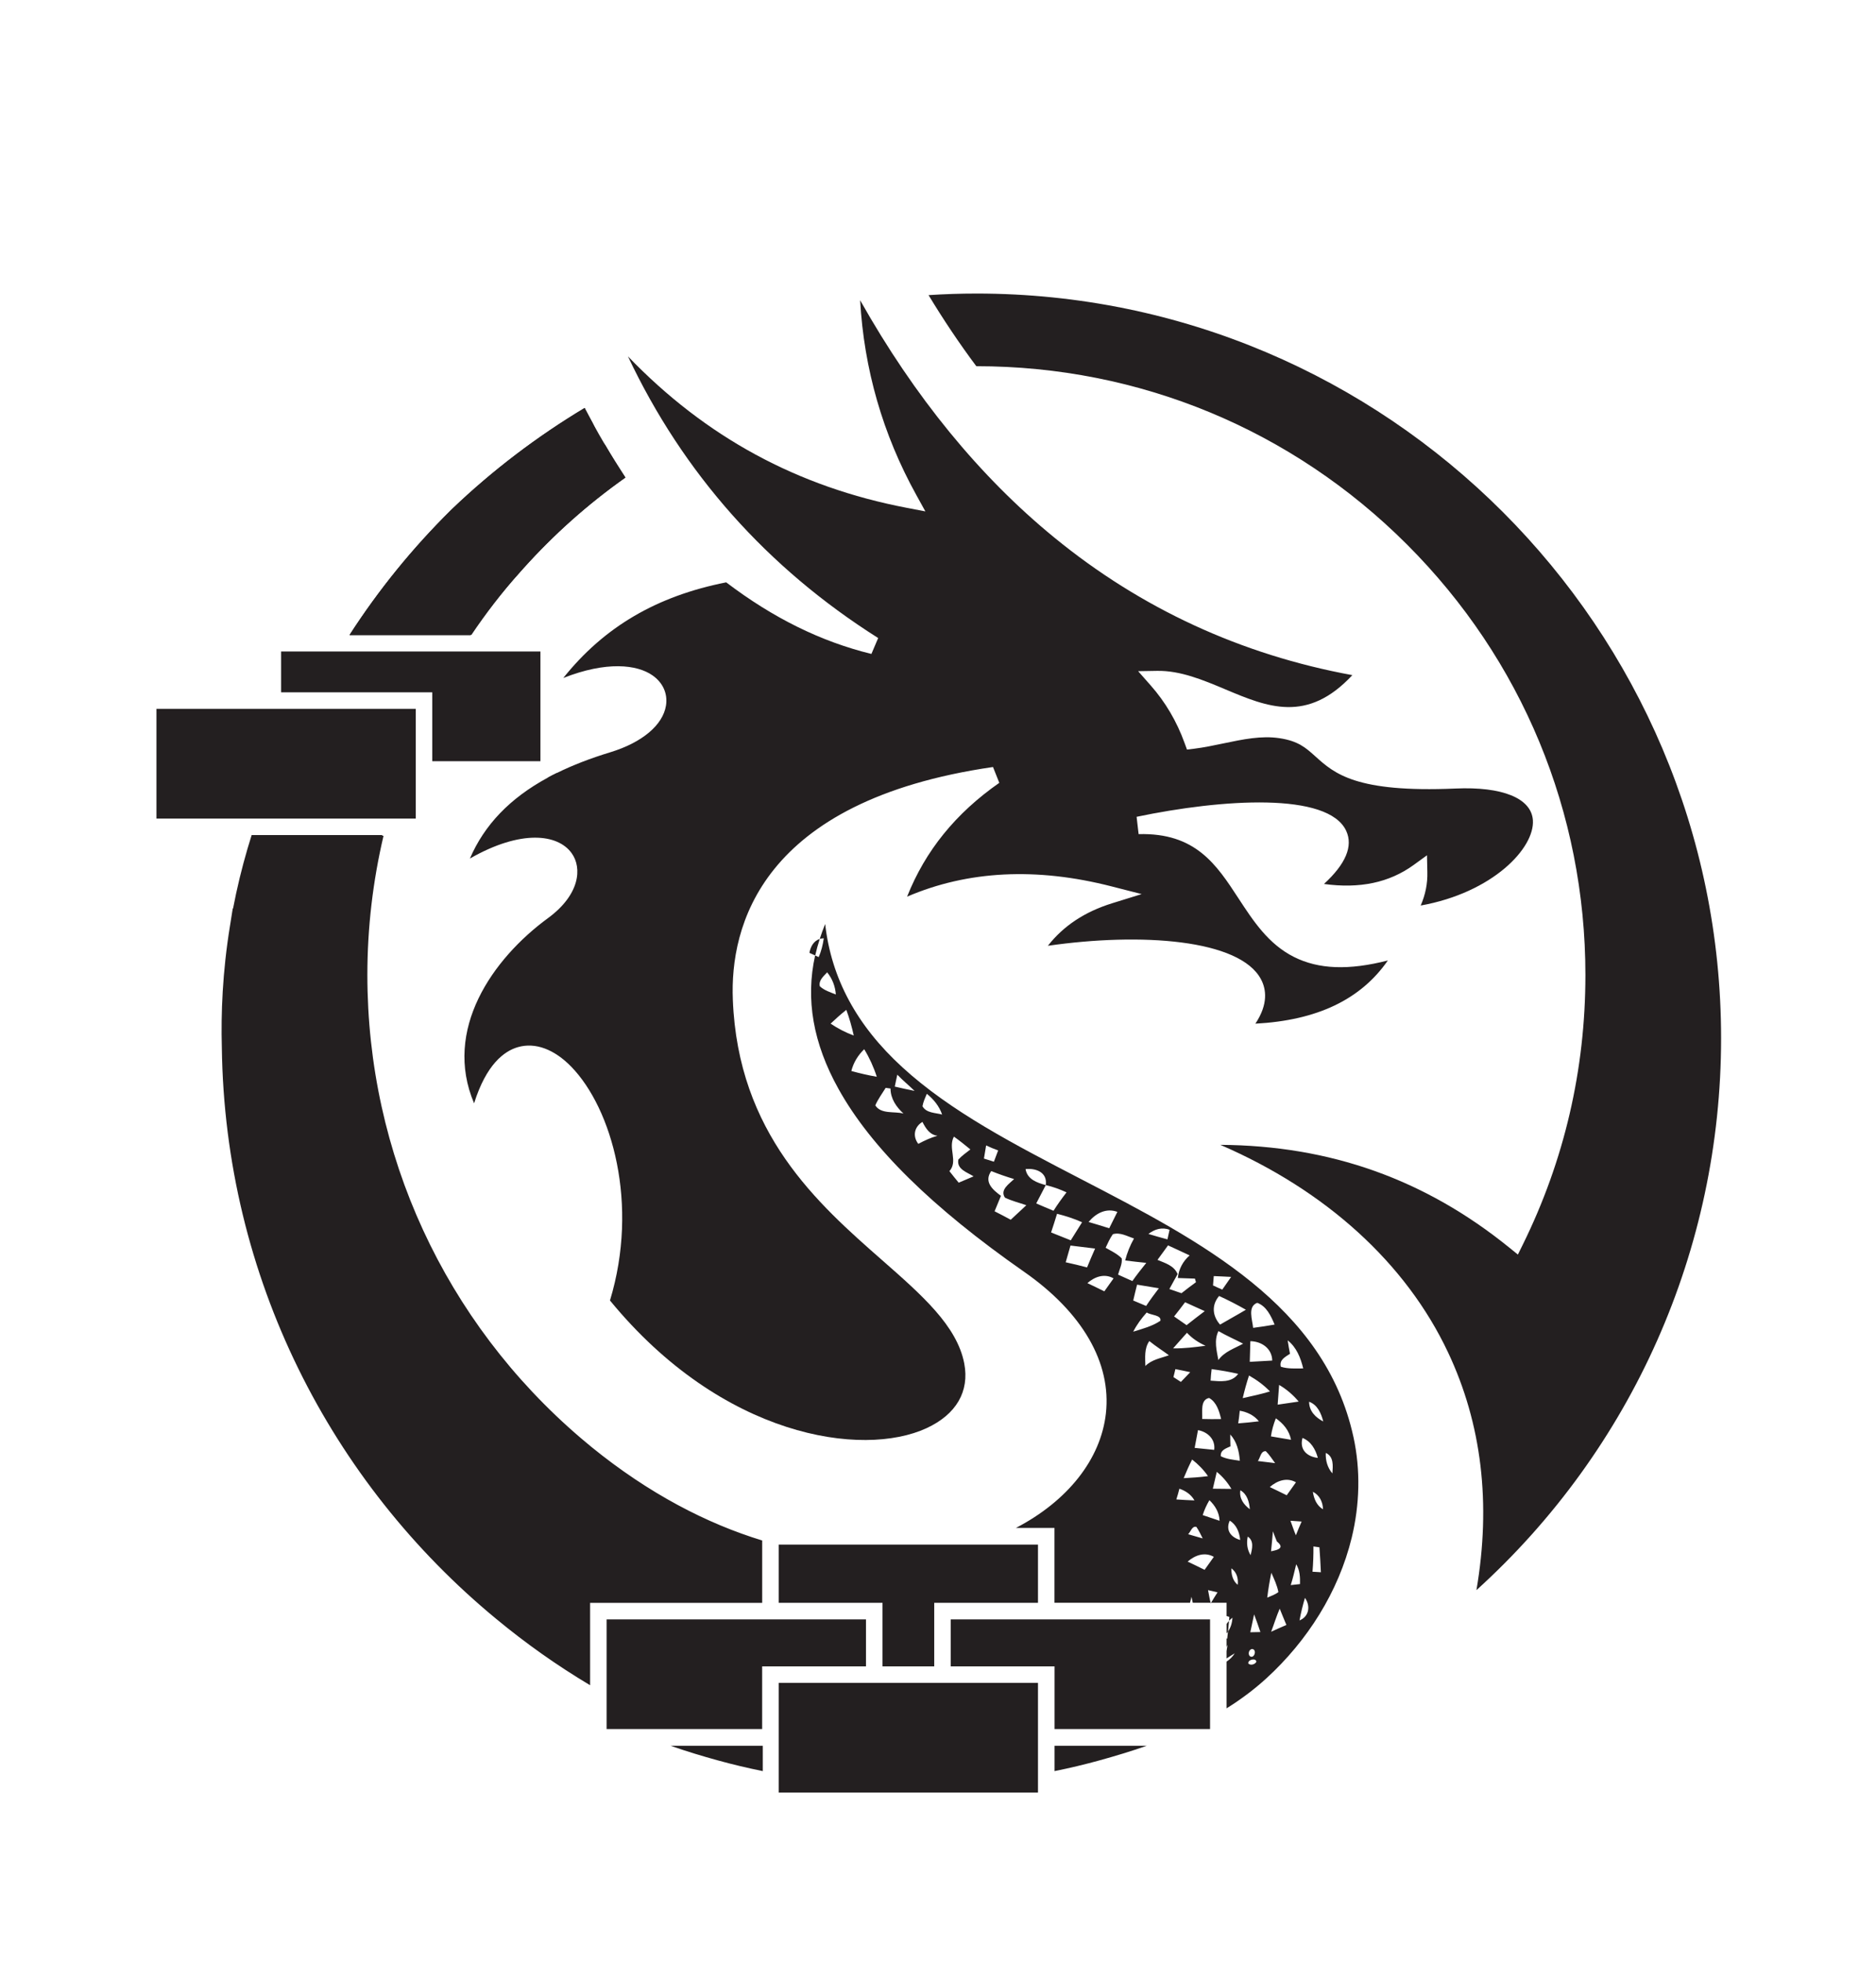 <?xml version="1.0" encoding="UTF-8"?>
<svg id="Layer_1" data-name="Layer 1" xmlns="http://www.w3.org/2000/svg" viewBox="0 0 474.25 496">
  <defs>
    <style>
      .cls-1 {
        fill: #231f20;
      }
    </style>
  </defs>
  <path class="cls-1" d="M359.16,228.93c1.19-2.75,1.75-5.55,1.67-8.46l-.09-4.22-3.42,2.48c-6.14,4.43-13.57,6.01-22.62,4.77,5.5-5.06,7.39-9.55,5.63-13.4-4.52-9.89-31.37-8.1-53-3.58l.51,4.38c14.41-.39,19.68,7.7,25.28,16.29,3.69,5.64,7.5,11.5,13.99,14.76,6.22,3.13,13.85,3.43,23.74,.89-6.87,9.89-17.9,15.15-33.49,15.98,3.31-4.97,2.73-8.75,1.42-11.21-5.34-10.13-30.3-11.88-53.88-8.48,3.98-5.07,9.34-8.6,16.24-10.75l7.47-2.32-7.58-1.94c-18.99-4.88-36.37-4.01-51.72,2.59,4.62-11.63,12.28-21.08,23.31-28.78l-1.59-4c-58.94,8.56-66.51,40.52-65.77,58.81,1.3,33.86,21.48,51.6,37.71,65.85,10.17,8.93,18.95,16.64,20.79,26.13,1.36,7.08-2.02,12.9-9.52,16.37-16.22,7.51-51.63,2.37-80.04-32.28,7.37-24.28,.54-48.47-9.78-59.1-4.35-4.46-9.14-6.22-13.51-4.95-3.48,1.01-7.98,4.37-11.06,14.2-7.88-18.56,4.6-36.52,18.7-46.84,8-5.87,8.69-12.64,5.95-16.42-3.48-4.83-12.76-6.04-25.71,1.37,3.68-8.53,10.1-15.23,19.63-20.42,.77-.42,1.56-.83,2.37-1.22,4-1.98,8.5-3.71,13.52-5.24,8.01-2.45,13.27-6.86,14.05-11.81,.47-2.99-.76-5.77-3.41-7.62-3.91-2.74-11.62-3.65-22.55,.66,10.33-12.94,23.63-20.71,41.18-24.18,11.9,9.03,23.91,14.96,36.71,18.1l1.71-4.02c-28.08-17.75-49.31-41.67-63.26-71.22,19.67,20.45,42.88,33.02,70.55,38.31l4.64,.89-2.29-4.15c-8.46-15.28-13.22-31.81-14.2-49.24,13.76,24.43,30.23,44.58,49.07,59.99,21.91,17.95,47.25,29.64,75.36,34.8-11.45,12.29-21.52,8.05-32.14,3.58-5.56-2.34-11.32-4.76-17.21-4.66l-4.8,.08,3.18,3.61c3.7,4.19,6.59,9.09,8.56,14.55l.61,1.66,1.76-.21c2.51-.31,5.02-.84,7.45-1.35,4.92-1.03,9.59-2.01,14.16-1.32,4.77,.71,6.68,2.44,9.09,4.61,4.79,4.32,10.22,9.21,35.41,8.12,11.85-.53,19.16,2.45,19.57,7.97,.51,7.1-10.19,18.35-28.36,21.61Z"/>
  <path class="cls-1" d="M246.86,74.22c-4,0-7.99,.13-12.12,.4,3.78,6.26,7.83,12.29,12.07,17.97h.05c41.11,0,79.77,16.01,108.84,45.09,29.08,29.08,45.09,67.73,45.09,108.84,0,23.93-5.33,46.87-15.84,68.19l-1.23,2.49-2.16-1.75c-21.31-17.27-45.29-25.82-73.06-25.99,26.7,11.55,46.93,29.9,57.56,52.46,8.53,18.05,10.93,38.25,7.18,60.13,39.39-35.68,61.85-86.16,61.85-139.53,0-103.83-84.45-188.3-188.25-188.3Z"/>
  <path class="cls-1" d="M158.1,120.71c-9.51,6.72-18.13,14.43-25.75,22.91-.21,.23-.42,.45-.61,.68-.08,.09-.17,.19-.25,.28-.04,.04-.07,.08-.11,.13-4.43,5.02-8.51,10.31-12.22,15.83h-30.81c7.3-11.33,15.86-21.9,25.57-31.51,.05-.05,.12-.1,.17-.16,.03-.04,.07-.07,.1-.1l.09-.09s.04-.05,.07-.07c10.15-9.7,21.39-18.23,33.44-25.48,.69,1.34,1.39,2.66,2.12,3.97h0s.01,.02,.01,.03c.96,1.76,1.94,3.49,2.96,5.22t.01,.02s.01,.01,.02,.02c1.65,2.82,3.39,5.59,5.17,8.32Z"/>
  <path class="cls-1" d="M204.62,240.92c.49,.23,.97,.45,1.46,.67,.31-1.39,.7-2.79,1.15-4.18-1.49,.45-2.31,1.86-2.61,3.51Z"/>
  <path class="cls-1" d="M310.7,409.81c-.07,.9-.17,1.81-.26,2.71-.1,.16-.23,.31-.36,.46v-2.39c.18-.27,.39-.53,.62-.77Z"/>
  <path class="cls-1" d="M149.45,365.79c-.91-.74-1.8-1.49-2.69-2.25-34.3-29.34-53.89-71.76-53.89-117.03,0-11.98,1.4-23.78,4.09-35.2h-.34c.01-.06,.02-.13,.04-.18H63.62c-1.45,4.59-2.79,9.5-3.92,14.72-.28,1.3-.53,2.57-.78,3.84h-.08c-.24,1.42-.46,2.85-.68,4.28-1.94,11.85-2.31,22.36-2.08,30.83,.75,58.18,27.6,110.09,69.38,144.53,7.44,6.17,15.38,11.78,23.72,16.76v-20.83h43.5v-15.77c-13.89-4.24-28.58-11.78-43.22-23.69Zm192.7-2.46c-7.24-33.24-38.54-49.48-68.83-65.19-17-8.82-33.05-17.15-45.23-28.32-11.51-10.54-17.93-22.44-19.49-36.19-.52,1.25-.96,2.51-1.37,3.77,.31-.09,.65-.17,1.02-.17-.22,1.64-.63,3.25-1.28,4.76-.3-.14-.61-.27-.91-.41-2.46,11.07-.5,22.21,5.9,33.72,8.22,14.8,23.56,29.93,46.94,46.26,14.74,10.29,22.09,23,20.67,35.8-1.29,11.6-9.66,22.14-22.75,28.96h9.75v18.92h34.26c.13-.5,.25-1,.38-1.51,.09,.5,.21,1,.32,1.51h4.51c-.27-1.06-.43-2.13-.65-3.2,.8,.18,1.61,.37,2.4,.56-.56,.86-1.1,1.75-1.63,2.63h3.91v3.36c.26,.08,.53,.17,.71,.22-.03,.32-.06,.66-.09,.98,.27-.28,.56-.54,.87-.78-.07,1.28-.42,2.5-1.13,3.49-.06,.6-.11,1.2-.19,1.8-.05-.01-.11-.02-.17-.04v2.13c.08-.19,.17-.37,.25-.54-.07,.53-.16,1.07-.25,1.6v1.87c.68-.44,1.36-.89,2.07-1.3-.54,.86-1.25,1.56-2.07,2.1v11.81c3.55-2.21,6.92-4.71,10.06-7.58,10.35-9.45,18.25-21.88,21.58-35.56,2.02-8.33,2.27-17.08,.44-25.48Zm-16.04-21.04c-.2-1.13-.44-2.25-.59-3.4,2.21,1.72,3.28,4.4,3.93,7.1-1.89-.01-3.84,.16-5.66-.43-.45-1.76,1.15-2.48,2.31-3.27Zm7.04,26.32c-2.68-.3-4.71-2.05-3.88-5.05,2.13,.86,3.29,2.86,3.88,5.05Zm-9.79-18.45c1.88,1.09,3.54,2.53,4.95,4.21-1.78,.27-3.55,.51-5.32,.78,.14-1.66,.25-3.32,.37-5Zm3.01,13.87c-1.69-.29-3.39-.59-5.08-.86,.22-1.57,.66-3.09,1.24-4.57,1.87,1.3,3.39,3.08,3.84,5.43Zm-8.54-34.63c2.34,.86,3.47,3.31,4.39,5.5-1.81,.32-3.62,.6-5.43,.83-.18-2.01-1.47-5.4,1.03-6.32Zm-1.74,9.7c2.79,.04,5.47,1.79,5.53,4.9-1.89,.11-3.78,.21-5.68,.32,.05-1.75,.1-3.48,.15-5.23Zm4.95,12.71c-2.27,.69-4.58,1.18-6.88,1.69,.45-1.93,.97-3.84,1.59-5.72,1.92,1.09,3.74,2.4,5.29,4.02Zm-10.04,10.87c1.67,1.79,2.24,4.23,2.43,6.65-1.63-.26-3.32-.38-4.81-1.14-.16-1.57,1.33-1.98,2.44-2.5-.02-1-.07-2-.05-3.01Zm2.02-2.8c.18-1.06,.27-2.12,.39-3.2,1.87,.33,3.62,1.14,4.84,2.68-1.75,.22-3.49,.38-5.23,.52Zm-5.02-16.01c-.43-2.41-1.14-4.98,.02-7.32,2.03,1.17,4.17,2.1,6.24,3.18-2.2,1.22-4.7,1.98-6.26,4.14Zm.43-8.96c-1.92-2.18-2.21-4.93-.24-7.24,2.31,1.06,4.57,2.22,6.77,3.48-2.16,1.3-4.38,2.49-6.53,3.76Zm-1.59-12.27c1.46,.05,2.93,.14,4.39,.21-.74,1.09-1.48,2.15-2.24,3.21-.78-.34-1.57-.69-2.34-1.06,.05-.78,.11-1.57,.19-2.36Zm-.54,23.52c2.25,.31,4.5,.69,6.71,1.2-1.65,2.3-4.57,1.89-6.97,1.72,.06-.97,.13-1.95,.26-2.93Zm2.4,12.63c-1.6,.04-3.2,.02-4.79-.02,.11-1.76-.54-4.86,1.75-5.31,1.9,1.06,2.55,3.32,3.04,5.33Zm-9.47,14.95c.65-1.61,1.36-3.18,2.14-4.72,1.52,1.2,2.9,2.58,4.01,4.2-2.05,.28-4.11,.4-6.16,.52Zm4.81,15.23c-1.23-.34-2.46-.69-3.68-1.06,.65-.62,.98-2.14,2.08-1.86,.64,.91,1.1,1.93,1.6,2.92Zm-2.03-22.9c.28-1.49,.56-2.99,.84-4.48,2.39,.42,4.46,2.29,4.1,4.99-1.65-.17-3.29-.34-4.93-.5Zm-6.35-55.12c-.18,.82-.36,1.61-.53,2.41-1.61-.44-3.22-.88-4.81-1.37,1.57-1.22,3.46-1.78,5.34-1.05Zm-13.19-4.54c-.68,1.39-1.38,2.77-2.06,4.14-1.74-.56-3.48-1.07-5.22-1.59,1.83-2.2,4.46-3.61,7.28-2.55Zm-73.37-60.57c1.3,1.58,2.05,3.53,2.2,5.6-1.4-.56-2.91-1.02-4.05-2.07-.36-1.51,.98-2.55,1.85-3.53Zm.88,12.97c1.28-1.22,2.6-2.39,3.97-3.48,.78,2.11,1.39,4.29,1.88,6.49-2.06-.76-4.02-1.77-5.85-3.01Zm8.49,6.47c1.33,2.18,2.4,4.53,3.18,6.97-2.16-.38-4.32-.88-6.43-1.46,.53-2.13,1.69-4,3.25-5.51Zm2.81,14.19c.69-1.58,1.71-2.96,2.62-4.42,.3,.04,.92,.13,1.22,.17,.02,2.6,1.47,4.67,3.28,6.33-2.32-.62-5.68,.23-7.13-2.08Zm4.92-4.74c.18-1,.44-2.01,.64-3.01,1.38,1.44,2.93,2.71,4.36,4.1-1.67-.33-3.33-.7-5-1.09Zm5.94,14.48c-1.48-1.94-1.02-4.3,1.05-5.55,.83,1.63,1.86,3.28,3.81,3.5-1.69,.47-3.29,1.22-4.85,2.05Zm1.06-9.51c.19-1.1,.67-2.12,1.1-3.15,1.7,1.37,3.14,3.12,3.87,5.25-1.68-.47-3.99-.34-4.97-2.1Zm9.16,19.33c-.79-.96-1.58-1.93-2.35-2.92,2.26-2.5-.43-5.84,1.14-8.73,1.43,1.01,2.8,2.12,4.16,3.24-1.05,.82-2.14,1.58-3.04,2.56-.47,2.49,2.27,3.22,3.85,4.25-1.26,.52-2.52,1.05-3.75,1.59Zm6.94-9.42c.98,.47,2,.89,3.03,1.26-.37,.96-.71,1.91-1.07,2.85-.84-.25-1.68-.52-2.52-.79,.18-1.11,.37-2.22,.55-3.32Zm6.22,18.79c-1.35-.73-2.72-1.45-4.09-2.14,.53-1.3,1.09-2.6,1.61-3.91-2.09-1.53-4.38-3.51-2.46-6.26,1.89,.76,3.83,1.44,5.79,2.02-1.22,1.19-3.66,2.71-2.32,4.7,1.74,.84,3.61,1.29,5.41,1.91-1.32,1.23-2.63,2.46-3.95,3.68Zm3.74-12.82c2.59-.25,5.58,.79,5.11,4.06,1.81,.41,3.55,1.05,5.25,1.83-1.16,1.51-2.28,3.04-3.29,4.66-1.46-.61-2.92-1.22-4.37-1.86,.8-1.55,1.6-3.08,2.41-4.63-2.15-.59-4.69-1.43-5.11-4.06Zm6.45,16.04c.52-1.57,1.03-3.15,1.51-4.73,2.16,.54,4.29,1.22,6.33,2.14-.96,1.52-1.92,3.04-2.86,4.57-1.66-.65-3.32-1.31-4.98-1.99Zm3.7,7.53c.41-1.41,.82-2.82,1.21-4.23,2.08,.24,4.14,.51,6.22,.76-.7,1.58-1.38,3.17-2.03,4.77-1.79-.48-3.6-.9-5.4-1.3Zm9.76,7.35c-1.41-.72-2.85-1.39-4.28-2.08,1.88-1.65,4.34-2.5,6.62-1.2-.77,1.1-1.56,2.18-2.34,3.28Zm3.48-4.23c.34-1.34,1.11-2.69,.92-4.11-1.15-1.19-2.68-1.87-4.07-2.68,.56-1.17,1.07-2.37,1.83-3.43,1.84-.55,3.63,.53,5.34,1.09-.98,1.74-1.74,3.6-2.23,5.55,1.77,.24,3.55,.42,5.34,.61-1.21,1.51-2.41,3.01-3.52,4.6-1.21-.53-2.41-1.08-3.62-1.63Zm10.31,3.45c-1.12,1.46-2.21,2.95-3.22,4.47-1.09-.47-2.17-.92-3.26-1.37,.3-1.35,.64-2.68,.97-4.01,1.84,.31,3.67,.61,5.51,.91Zm-3.07,6.12c1.02,.72,3.78,.6,3.45,2.11-2.08,1.39-4.53,2.02-6.86,2.75,.9-1.78,2.1-3.38,3.41-4.86Zm-.34,13.53c-.04-2.14-.31-4.44,1-6.3,1.59,1.29,3.31,2.38,4.95,3.59-2.06,.75-4.33,1.07-5.96,2.72Zm3.06-26.82c.89-1.21,1.78-2.45,2.67-3.67,1.82,.82,3.64,1.69,5.46,2.53-1.67,1.46-2.76,3.44-2.98,5.72,1.43,.06,2.87,.1,4.32,.15,.06,.22,.2,.68,.26,.91-1.23,.9-2.47,1.83-3.66,2.78-1.02-.34-2.04-.69-3.06-1.05,.69-1.25,1.37-2.53,2.08-3.78-.9-2.16-3.15-2.78-5.08-3.59Zm11.94,12.96c-1.54,1.18-3.08,2.33-4.58,3.54-1.06-.74-2.11-1.46-3.16-2.2,.94-1.18,1.87-2.37,2.78-3.6,1.64,.77,3.3,1.49,4.96,2.25Zm-4.48,5.47c1.32,1.43,2.95,2.49,4.69,3.28-2.72,.36-5.45,.7-8.2,.66,1.14-1.34,2.35-2.61,3.5-3.94Zm-2.93,9.18c1.25,.24,2.5,.51,3.75,.78-.78,.84-1.57,1.65-2.36,2.46-.63-.41-1.25-.82-1.88-1.22,.16-.67,.32-1.34,.49-2.02Zm1.01,30.24c1.57,.53,2.97,1.47,3.81,2.96-1.53-.05-3.05-.15-4.58-.25,.3-.9,.53-1.8,.77-2.71Zm6.37,20.51c-1.41-.72-2.85-1.39-4.28-2.08,1.88-1.64,4.34-2.5,6.62-1.2-.77,1.1-1.56,2.2-2.34,3.28Zm-.47-13.85c.41-1.32,.99-2.57,1.69-3.76,1.44,1.37,2.5,3.12,2.57,5.21-1.42-.49-2.84-.97-4.27-1.44Zm2.56-6.67c.34-1.41,.67-2.83,.99-4.25,1.48,1.19,2.72,2.66,3.7,4.31-1.57-.02-3.14-.05-4.69-.05Zm6.28,24.31c-1.25-1.01-1.62-2.59-1.61-4.17,1.34,.95,1.82,2.53,1.61,4.17Zm-2.01-16.22c1.71,1.03,2.44,2.93,2.64,4.88-2.26-.63-3.78-2.4-2.64-4.88Zm2.68-7.68c1.72,.96,2.24,2.92,2.4,4.79-1.52-1.13-2.73-2.73-2.4-4.79Zm1.87,11.71c1.65,1.09,1.11,3.08,.73,4.7-.88-1.4-1.08-3.07-.73-4.7Zm1.16,28.42c1.25,.19,.47,2.59-.63,1.81-.57-.54-.21-1.81,.63-1.81Zm-1.01,3.67c-.2-.97,1.91-1.51,2.04-.46-.34,.7-1.47,1.02-2.04,.46Zm.49-7.9c.31-1.51,.63-3.02,.97-4.53,.56,1.48,1.09,2.97,1.59,4.47-.86,.03-1.7,.04-2.56,.05Zm1.92-43.3c.62-.82,.72-2.61,2.02-2.48,.89,.9,1.59,1.98,2.34,3.01-1.46-.18-2.92-.34-4.36-.53Zm3.4,28.25c.71,1.58,1.46,3.17,1.79,4.89-.86,.65-1.87,.99-2.82,1.4,.25-2.11,.6-4.21,1.03-6.29Zm-.07-5.43c.17-1.68,.34-3.37,.47-5.05,.3,.88,.67,1.72,1.01,2.58,2.07,1.65,.25,2.14-1.48,2.47Zm.02,20.35c.75-1.94,1.34-3.94,2.17-5.84,.56,1.37,1.11,2.76,1.69,4.12-1.31,.54-2.58,1.15-3.87,1.72Zm-.34-36.59c1.88-1.64,4.34-2.5,6.62-1.2-.78,1.1-1.57,2.2-2.34,3.28-1.42-.72-2.85-1.39-4.28-2.08Zm8.05,8.72c-.51,1.15-.99,2.31-1.45,3.48-.51-1.2-.92-2.46-1.37-3.68,.94,.05,1.88,.13,2.82,.2Zm-1.37,10.8c.92,1.49,1.01,3.28,.96,5.01-.78,.09-1.57,.18-2.34,.26,.55-1.72,.95-3.49,1.38-5.27Zm.84,14.2c.34-1.92,.82-3.83,1.37-5.71,1.45,2.05,1.07,4.71-1.37,5.71Zm3.28-12.3c.18-2.12,.25-4.25,.24-6.4,.38,.05,1.13,.16,1.51,.21,.14,2.1,.29,4.2,.37,6.31-.71-.04-1.41-.08-2.11-.13Zm.09-20.23c1.68,.85,2.51,2.54,2.57,4.43-1.6-.92-2.3-2.64-2.57-4.43Zm-.95-22.76c2.12,.78,3.05,2.91,3.58,4.99-1.92-1-3.58-2.59-3.58-4.99Zm5.89,18.12c-1.24-1.42-1.77-3.28-1.67-5.18,2.06,.93,1.8,3.28,1.67,5.18Zm-167.31,68.86c3.92,1.38,7.89,2.58,11.88,3.68,3.78,1.05,7.6,1.95,11.43,2.73v-6.41h-23.3Zm97.07,0v6.41c3.83-.77,7.64-1.68,11.43-2.73,3.98-1.1,7.96-2.3,11.88-3.68h-23.3Zm-86.62,0c4.19,1.56,8.43,2.93,12.7,4.1v-4.1h-12.7Zm-27.04-328.96s-.01-.01-.02-.02t-.01-.02c-1.25-1.57-2.24-3.33-2.96-5.22,0-.01-.01-.01-.01-.02h0s-2.12-3.98-2.12-3.98c-12.05,7.24-23.29,15.77-33.44,25.48-.03,.02-.05,.05-.07,.07l-.09,.09s-.07,.06-.1,.1c-.05,.05-.12,.1-.17,.16-9.71,9.61-18.27,20.18-25.57,31.51h30.55c3.81-5.58,7.97-10.87,12.48-15.83,.04-.04,.07-.08,.11-.13,.08-.09,.17-.19,.25-.28,.19-.23,.4-.45,.61-.68,7.62-8.49,16.23-16.19,25.75-22.91-1.79-2.73-3.52-5.5-5.17-8.32Z"/>
  <path class="cls-1" d="M140.8,195.42v1.22h-2.37c.77-.42,1.56-.83,2.37-1.22Z"/>
  <polygon class="cls-1" points="136.62 164.72 136.62 192.46 109.28 192.46 109.28 175.04 71.06 175.04 71.06 164.72 136.62 164.72"/>
  <rect class="cls-1" x="39.55" y="179.22" width="65.55" height="27.74"/>
  <polygon class="cls-1" points="262.4 390.53 262.4 405.25 236.17 405.25 236.17 421.32 223.1 421.32 223.1 405.25 196.85 405.25 196.85 390.53 262.4 390.53"/>
  <g>
    <polygon class="cls-1" points="218.92 409.44 218.92 421.32 192.67 421.32 192.67 437.17 153.35 437.17 153.35 409.44 218.92 409.44"/>
    <path class="cls-1" d="M306.08,405.41c-.01-.05-.03-.1-.03-.16h.13c-.03,.05-.06,.1-.09,.16Z"/>
    <polygon class="cls-1" points="305.9 409.44 305.9 437.17 266.59 437.17 266.59 421.32 240.35 421.32 240.35 409.44 305.9 409.44"/>
  </g>
  <rect class="cls-1" x="196.85" y="425.5" width="65.55" height="27.73"/>
</svg>
